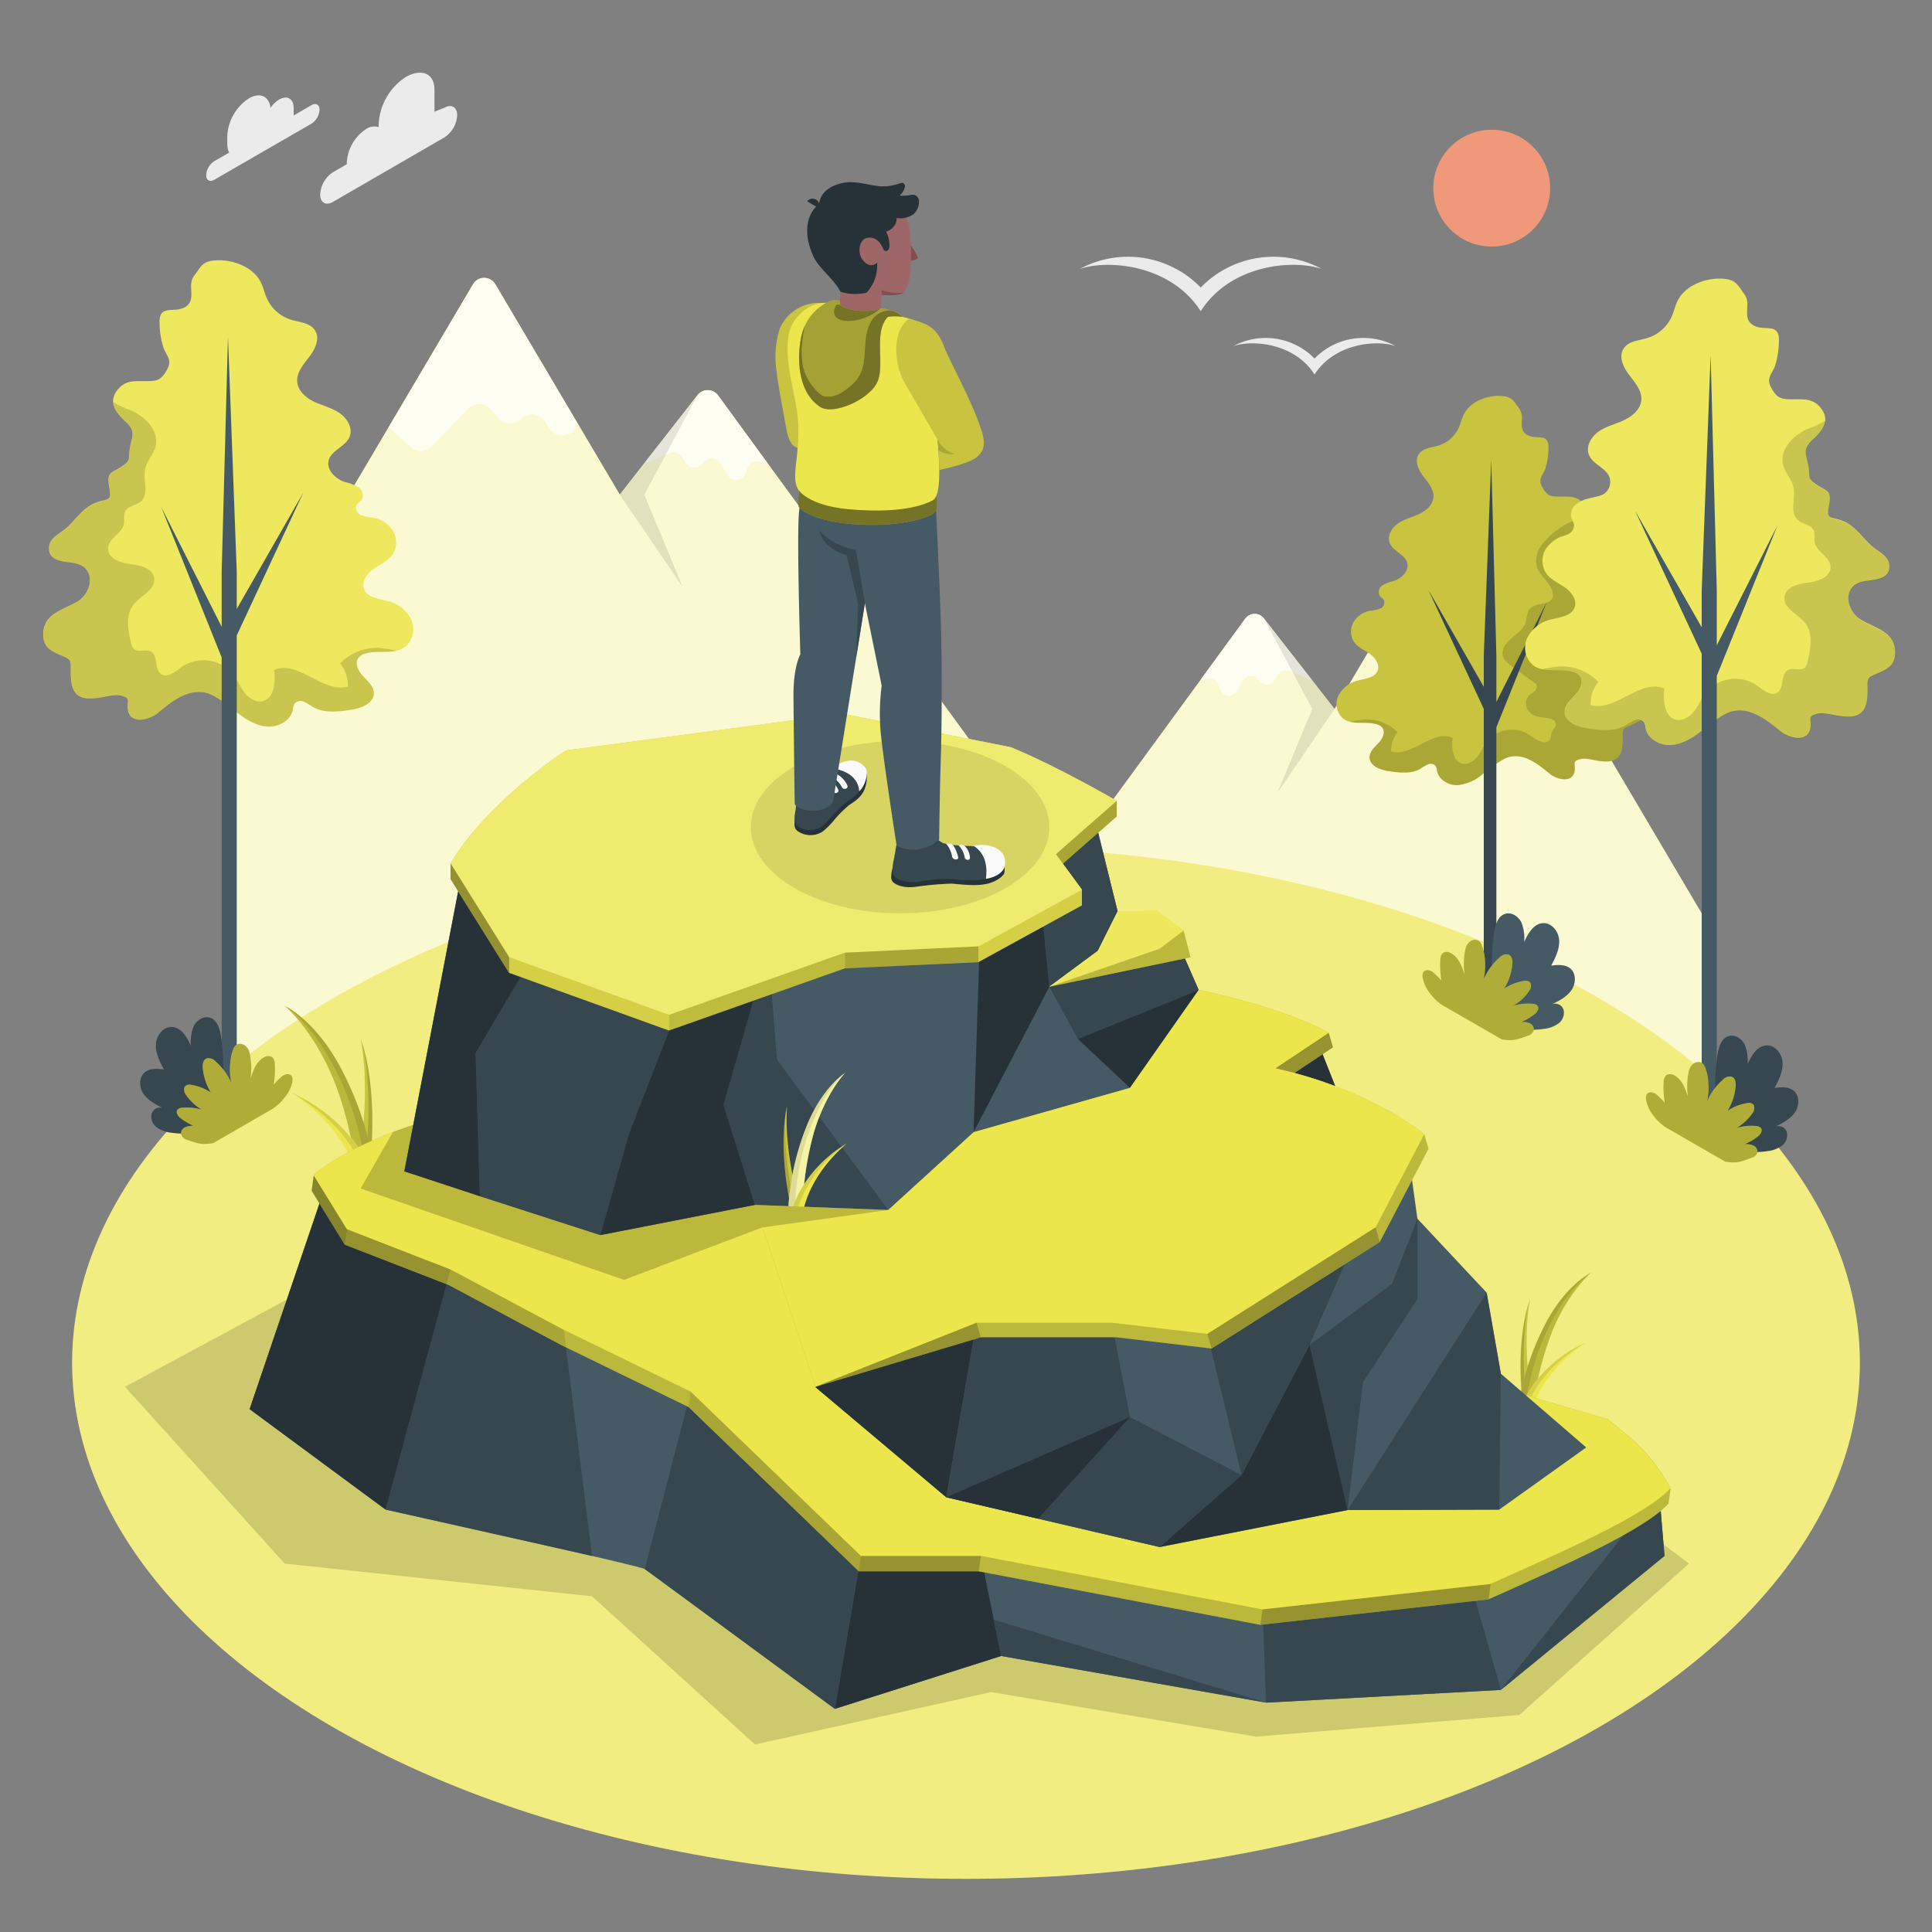 <svg xmlns="http://www.w3.org/2000/svg" viewBox="0 0 500 500"><rect x="0" y="0" width="500" height="500" fill="#808080" stroke="none"/><g id="freepik--Mountains--inject-167"><g id="freepik--mountains--inject-167"><path d="M442.47,239.91,379.89,134a3,3,0,0,0-5.22,0l-29.28,49.49-18.28-23.42a3,3,0,0,0-4.84.08L275,224.81l.08-.28L185.84,102.34a3.34,3.34,0,0,0-5.33-.08L160.4,128,128.18,73.56a3.34,3.34,0,0,0-5.75,0L58.84,181.21v98.86H442.59Z" style="fill:#EBE64B"></path><path d="M442.47,239.91,379.89,134a3,3,0,0,0-5.22,0l-29.28,49.49-18.28-23.42a3,3,0,0,0-4.84.08L275,224.81l.08-.28L185.84,102.34a3.34,3.34,0,0,0-5.33-.08L160.4,128,128.18,73.56a3.34,3.34,0,0,0-5.75,0L58.84,181.21v98.86H442.59Z" style="fill:#fff;opacity:0.75"></path><path d="M106.29,115.71a3.94,3.94,0,0,0,5.49-.19l9.4-9.77a3.93,3.93,0,0,1,5.77.11l2.14,2.4a3.94,3.94,0,0,0,5.75.13,3.94,3.94,0,0,1,6.08.56l1.36,2a3.94,3.94,0,0,0,7.11-1.33l0-.16L128.18,73.56a3.34,3.34,0,0,0-5.75,0l-21.84,37Z" style="fill:#fff;opacity:0.7"></path><path d="M168,119.46l5.35-2.19a2.54,2.54,0,0,1,3.14,1l1,1.55a2.54,2.54,0,0,0,3.91.54l1.13-1a2.54,2.54,0,0,1,3.92.56l1.86,3.11a2.55,2.55,0,0,0,4.55-.35l.7-1.72a2.54,2.54,0,0,1,3.38-1.38,2.5,2.5,0,0,0,1.6.15l-12.68-17.37a3.34,3.34,0,0,0-5.33-.08l-13.57,17.39A2.6,2.6,0,0,0,168,119.46Z" style="fill:#fff;opacity:0.7"></path><path d="M394.56,172.28a3.58,3.58,0,0,1-5-.17L381,163.23a3.58,3.58,0,0,0-5.25.1l-1.94,2.18a3.59,3.59,0,0,1-5.23.12,3.57,3.57,0,0,0-5.52.5L361.85,168a3.57,3.57,0,0,1-6.45-1.21l0-.14L374.67,134a3,3,0,0,1,5.22,0l19.85,33.6Z" style="fill:#fff;opacity:0.7"></path><path d="M338.46,175.69l-4.86-2a2.31,2.31,0,0,0-2.85.94l-.87,1.41a2.32,2.32,0,0,1-3.56.49l-1-1a2.33,2.33,0,0,0-3.57.51L320,178.91a2.31,2.31,0,0,1-4.13-.32l-.64-1.56a2.3,2.3,0,0,0-3.07-1.25,2.33,2.33,0,0,1-1.46.13l11.53-15.78a3,3,0,0,1,4.84-.08l12.34,15.81A2.46,2.46,0,0,1,338.46,175.69Z" style="fill:#fff;opacity:0.7"></path><polygon points="166.75 128.03 180.51 102.26 160.4 128.03 176.65 151.86 166.75 128.03" style="opacity:0.1"></polygon><polygon points="339.62 183.47 327.11 160.06 345.39 183.47 330.62 205.13 339.62 183.47" style="opacity:0.1"></polygon></g></g><g id="freepik--Floor--inject-167"><g id="freepik--Land--inject-167"><ellipse cx="250" cy="352.68" rx="231.33" ry="133.56" style="fill:#EBE64B"></ellipse><ellipse cx="250" cy="352.68" rx="231.33" ry="133.56" style="fill:#fff;opacity:0.3"></ellipse></g></g><g id="freepik--Trees--inject-167"><g id="freepik--Tree--inject-167"><g id="freepik--tree--inject-167"><path d="M392.85,195.73a6.47,6.47,0,0,0-3.52.64,35.65,35.65,0,0,0-5.75,4.07,11.59,11.59,0,0,1-6.37,2.75c-2.35.08-4.89-1.38-5.31-3.7a3.27,3.27,0,0,0-.31-1.17,1.7,1.7,0,0,0-2-.52,10.73,10.73,0,0,0-1.94,1.12c-2.38,1.4-5.36,1.08-8.09.68-2.27-.33-5.14-1.33-5.13-3.63,0-1.5,1.31-2.6,2.34-3.69s1.87-2.84.93-4a2.86,2.86,0,0,0-1.32-.81c-2.84-.92-6.32.31-8.72-1.47a5,5,0,0,1-1.26-6,7.61,7.61,0,0,1,5.12-3.9c1.91-.49,4.33-.71,5-2.55.63-1.61-.62-3.35-2-4.34s-3.11-1.68-4.1-3.1a4.9,4.9,0,0,1-.13-5.09,6.21,6.21,0,0,1,4.28-2.94,9.51,9.51,0,0,0,2.6-.57,1.74,1.74,0,0,0,1-2.19c-.26-.47-.8-.71-1.11-1.15a2.07,2.07,0,0,1,.77-2.7,10.26,10.26,0,0,1,2.9-1.11c2.06-.69,4.06-2.69,3.45-4.77s-3.6-2.88-4.48-5c-.78-1.85.46-4,2.11-5.12s3.67-1.59,5.48-2.44,3.56-2.37,3.7-4.37-1.38-3.76-2.63-5.39-2.31-3.9-1.22-5.63,3.38-1.77,5.26-2.37a8.5,8.5,0,0,0,5.18-4.67c.5-1.15.74-2.42,1.34-3.52,1.86-3.45,6.55-5,10.18-4.53,1.9.22,2.53,1,3.45,2.35a5.46,5.46,0,0,1,1.27,2.38c.27,1.66-.6,3.78,1,5,2.39,1.93,6-.67,5.91,3.64a18.06,18.06,0,0,1-.81,5.37c-.65,1.82-1.95,2.6-.86,4.63,1.4,2.63,2.31,2.61,5.12,2.61,2,0,3.72-.11,5.21,1.43,2.62,2.7,1.06,5.16-1.26,7.24-2.64,2.38-1.24,3.42-.9,6.49.17,1.48-.17,1.94,1.15,2.92,2.51,1.86,3.9,1.23,3.2,4.87-.64,3.32.35,2.18,3.23,3.42,2.55,1.1,4.24,3.85,6.3,5.56,1.33,1.1,3.36,2,3.48,3.89.24,3.71-4.36,2.9-6.55,3.78-3.58,1.45-2.51,6.14.28,7.89,3,1.86,7.27,2.55,7.51,6.79.18,3.26-1.67,4-4.19,5.06-2,.87-1.76,1.13-1.76,3.53,0,4.85-1.63,6.23-6.41,5.44-1.31-.22-3.31-.78-4.62-.38-1.83.55-1.21,1-1.26,2.53-.13,3.91-4.69,2.81-6.62,1.13C398.67,198.27,395.87,196,392.85,195.73Z" style="fill:#EBE64B"></path><path d="M392.85,195.73a6.47,6.47,0,0,0-3.52.64,35.65,35.65,0,0,0-5.75,4.07,11.59,11.59,0,0,1-6.37,2.75c-2.35.08-4.89-1.38-5.31-3.7a3.27,3.27,0,0,0-.31-1.17,1.7,1.7,0,0,0-2-.52,10.73,10.73,0,0,0-1.94,1.12c-2.38,1.4-5.36,1.08-8.09.68-2.27-.33-5.14-1.33-5.13-3.63,0-1.5,1.31-2.6,2.34-3.69s1.87-2.84.93-4a2.86,2.86,0,0,0-1.32-.81c-2.84-.92-6.32.31-8.72-1.47a5,5,0,0,1-1.26-6,7.61,7.61,0,0,1,5.12-3.9c1.91-.49,4.33-.71,5-2.55.63-1.61-.62-3.35-2-4.34s-3.11-1.68-4.1-3.1a4.9,4.9,0,0,1-.13-5.09,6.21,6.21,0,0,1,4.28-2.94,9.51,9.51,0,0,0,2.6-.57,1.74,1.74,0,0,0,1-2.19c-.26-.47-.8-.71-1.11-1.15a2.07,2.07,0,0,1,.77-2.7,10.26,10.26,0,0,1,2.9-1.11c2.06-.69,4.06-2.69,3.45-4.77s-3.6-2.88-4.48-5c-.78-1.85.46-4,2.11-5.12s3.67-1.59,5.48-2.44,3.56-2.37,3.7-4.37-1.38-3.76-2.63-5.39-2.31-3.9-1.22-5.63,3.38-1.77,5.26-2.37a8.5,8.5,0,0,0,5.18-4.67c.5-1.15.74-2.42,1.34-3.52,1.86-3.45,6.55-5,10.18-4.53,1.9.22,2.53,1,3.45,2.35a5.46,5.46,0,0,1,1.27,2.38c.27,1.66-.6,3.78,1,5,2.39,1.93,6-.67,5.91,3.64a18.06,18.06,0,0,1-.81,5.37c-.65,1.82-1.95,2.6-.86,4.63,1.4,2.63,2.31,2.61,5.12,2.61,2,0,3.72-.11,5.21,1.43,2.62,2.7,1.06,5.16-1.26,7.24-2.64,2.38-1.24,3.42-.9,6.49.17,1.48-.17,1.94,1.15,2.92,2.51,1.86,3.9,1.23,3.2,4.87-.64,3.32.35,2.18,3.23,3.42,2.55,1.1,4.24,3.85,6.3,5.56,1.33,1.1,3.36,2,3.48,3.89.24,3.71-4.36,2.9-6.55,3.78-3.58,1.45-2.51,6.14.28,7.89,3,1.86,7.27,2.55,7.51,6.79.18,3.26-1.67,4-4.19,5.06-2,.87-1.76,1.13-1.76,3.53,0,4.85-1.63,6.23-6.41,5.44-1.31-.22-3.31-.78-4.62-.38-1.83.55-1.21,1-1.26,2.53-.13,3.91-4.69,2.81-6.62,1.13C398.67,198.27,395.87,196,392.85,195.73Z" style="opacity:0.15"></path><path d="M356.38,187.47c-2.18-.71-4.74-.15-6.89-.65a25,25,0,0,1,3.86-.61,11,11,0,0,1,8.34,3.3,7.52,7.52,0,0,0-1.68,5c5.42,1.47,10.75-5.8,15.92-3.59-.32,2.62,0,6.15,2.54,6.72,1.5.34,3-.66,3.94-1.89s1.5-2.7,2.44-3.92a8.3,8.3,0,0,1,11-1.6c1.19.86,3.77,2.8,5.13,1.31.49-.54.36-1.26.57-1.9a5.13,5.13,0,0,1,.79-1.24c.65-1,.23-1.92-1-2.39a31.85,31.85,0,0,0-3.41-.53,4,4,0,0,1-2.74-2.16,3.05,3.05,0,0,1,.54-3.36c.43-.43,1-.7,1.44-1.11a1.45,1.45,0,0,0,.48-1.63,1.79,1.79,0,0,0-.67-.64q-2.91-2-5.73-4.13c-1.07-.81-2.21-1.78-2.39-3.11a3.74,3.74,0,0,1,.83-2.63c1.57-2.12,4.51-3.28,5.22-5.83a13.08,13.08,0,0,1,.64-2.73c.66-1.25,2.21-1.67,3.6-1.93a3.4,3.4,0,0,0,2.52-1.28,2.32,2.32,0,0,0,.17-1.64c-.51-2.45-3.11-3.94-4-6.29a6.57,6.57,0,0,1,1.16-6,20.76,20.76,0,0,1,7.92-6.15,20,20,0,0,0,3.63-1.68l.12-.09c-.08,1.52-1.21,2.92-2.62,4.19-2.64,2.38-1.24,3.42-.9,6.49.17,1.48-.17,1.94,1.15,2.92,2.51,1.86,3.9,1.23,3.2,4.87-.64,3.32.35,2.18,3.23,3.42,2.55,1.1,4.24,3.85,6.3,5.56,1.33,1.1,3.36,2,3.48,3.89.24,3.71-4.36,2.9-6.55,3.78-3.58,1.45-2.51,6.14.28,7.89,3,1.86,7.27,2.55,7.51,6.79.18,3.26-1.67,4-4.19,5.06-2,.87-1.76,1.13-1.76,3.53,0,4.85-1.63,6.23-6.41,5.44-1.31-.22-3.31-.78-4.62-.38-1.83.55-1.21,1-1.26,2.53-.13,3.91-4.69,2.81-6.62,1.13-2.22-1.93-5-4.17-8-4.47a6.47,6.47,0,0,0-3.52.64,35.65,35.65,0,0,0-5.75,4.07,11.59,11.59,0,0,1-6.37,2.75c-2.35.08-4.89-1.38-5.31-3.7a3.27,3.27,0,0,0-.31-1.17,1.7,1.7,0,0,0-2-.52,10.73,10.73,0,0,0-1.94,1.12c-2.38,1.4-5.36,1.08-8.09.68-2.27-.33-5.14-1.33-5.13-3.63,0-1.5,1.31-2.6,2.34-3.69s1.87-2.84.93-4A2.86,2.86,0,0,0,356.38,187.47Z" style="opacity:0.15"></path><path d="M400.31,155.78l-13.05,25.88V169.75L385.93,119,384,169.75v8l-14.34-25.08L384,183.46v79.76a.8.8,0,0,0,.48.66,2.52,2.52,0,0,0,2.3,0,.8.8,0,0,0,.48-.66v-75Z" style="fill:#37474f"></path></g><g id="freepik--Bush--inject-167"><path id="freepik--bush--inject-167" d="M399.73,266.24c-6.38,1-12.1-.74-13.08-7.65a61.36,61.36,0,0,1,0-17.12c.28-2.05,1-4.47,3-5,1.64-.44,3.37.77,4.11,2.31a11.22,11.22,0,0,1,.7,5c1-2.24,2.51-4.83,5-4.88,2.27,0,4,2.33,4.06,4.6s-1,4.4-2.08,6.4c1.72-.23,3.67-.35,5,.78,1.57,1.36,1.39,4,.18,5.67s-3.14,2.66-5,3.58a2.26,2.26,0,0,1,3.05,1.48,3.46,3.46,0,0,1-1.31,3.44A7.51,7.51,0,0,1,399.73,266.24Z" style="fill:#455a64"></path><g id="freepik--bush--inject-167"><path id="freepik--bush--inject-167" d="M388.66,269l-15.26-8.81a12.23,12.23,0,0,1-3.32-3.12,8.83,8.83,0,0,1-1.86-4,2.09,2.09,0,0,1,.16-1.5c.55-.81,1.86-.53,2.58.13s1.31,1.23,2.08,2a23,23,0,0,1-.29-5.3,2.34,2.34,0,0,1,.64-1.76,2,2,0,0,1,2.13.05c2,1.08,2.85,3.45,3.54,5.62a18.41,18.41,0,0,1,.2-6.74c.53-2.4,3.29-3.34,4.23-1a13.56,13.56,0,0,1,.81,3.84,15.68,15.68,0,0,1-.35,5.07,15.9,15.9,0,0,1,4.07-5.63,2.45,2.45,0,0,1,2.35-.82c1,.37,1.13,1.65,1,2.68a14.56,14.56,0,0,1-2.08,6.14,12.85,12.85,0,0,1,5.16-2,1.53,1.53,0,0,1,1.62.52,2.09,2.09,0,0,1-.35,2.12,12.88,12.88,0,0,1-4.11,3.81,13.2,13.2,0,0,1,5-.52,1.71,1.71,0,0,1,1.34.56c.43.63-.08,1.49-.63,2a14.94,14.94,0,0,1-3.57,2.13,5.26,5.26,0,0,1,2.2.37,1.77,1.77,0,0,1,1,1.81,2.24,2.24,0,0,1-1.61,1.42C392.44,269.11,391.61,269.45,388.66,269Z" style="fill:#EBE64B"></path><path id="freepik--bush--inject-167" d="M388.66,269l-15.26-8.81a12.23,12.23,0,0,1-3.32-3.12,8.83,8.83,0,0,1-1.86-4,2.09,2.09,0,0,1,.16-1.5c.55-.81,1.86-.53,2.58.13s1.31,1.23,2.08,2a23,23,0,0,1-.29-5.3,2.34,2.34,0,0,1,.64-1.76,2,2,0,0,1,2.13.05c2,1.08,2.85,3.45,3.54,5.62a18.41,18.41,0,0,1,.2-6.74c.53-2.4,3.29-3.34,4.23-1a13.56,13.56,0,0,1,.81,3.84,15.68,15.68,0,0,1-.35,5.07,15.9,15.9,0,0,1,4.07-5.63,2.45,2.45,0,0,1,2.35-.82c1,.37,1.13,1.65,1,2.68a14.56,14.56,0,0,1-2.08,6.14,12.85,12.85,0,0,1,5.16-2,1.53,1.53,0,0,1,1.62.52,2.09,2.09,0,0,1-.35,2.12,12.88,12.88,0,0,1-4.11,3.81,13.2,13.2,0,0,1,5-.52,1.71,1.71,0,0,1,1.34.56c.43.63-.08,1.49-.63,2a14.94,14.94,0,0,1-3.57,2.13,5.26,5.26,0,0,1,2.2.37,1.77,1.77,0,0,1,1,1.81,2.24,2.24,0,0,1-1.61,1.42C392.44,269.11,391.61,269.45,388.66,269Z" style="opacity:0.25"></path></g></g></g><g id="freepik--tree--inject-167"><g id="freepik--tree--inject-167"><path d="M451,183.89a7.77,7.77,0,0,0-4.23.77c-2.54,1.22-4.64,3.17-6.89,4.87s-4.82,3.21-7.64,3.3-5.86-1.66-6.37-4.43a4.19,4.19,0,0,0-.36-1.41,2,2,0,0,0-2.41-.62,12.25,12.25,0,0,0-2.32,1.34c-2.85,1.68-6.42,1.3-9.7.82-2.72-.39-6.16-1.6-6.15-4.35,0-1.8,1.57-3.13,2.81-4.43s2.24-3.4,1.11-4.79a3.32,3.32,0,0,0-1.58-1c-3.41-1.11-7.58.37-10.46-1.76a6,6,0,0,1-1.51-7.21,9.2,9.2,0,0,1,6.14-4.68c2.29-.58,5.2-.85,6.05-3.05.75-1.93-.75-4-2.45-5.21s-3.73-2-4.91-3.72a5.89,5.89,0,0,1-.17-6.09,8.59,8.59,0,0,1,3-2.85c1-.64,2.11-.66,3.09-1.27a2.51,2.51,0,0,0,1.29-2.49,13.89,13.89,0,0,0-.67-1.6,3.32,3.32,0,0,1,1.07-3.38,8,8,0,0,1,3.35-1.63c1.25-.35,3.08-.54,4.16-1.29a3.9,3.9,0,0,0,1.36-4c-.76-2.6-4.31-3.44-5.36-5.94-.94-2.21.54-4.79,2.52-6.14s4.4-1.9,6.57-2.93,4.27-2.83,4.44-5.23-1.66-4.51-3.16-6.46-2.77-4.68-1.46-6.76,4.05-2.11,6.31-2.83a10.24,10.24,0,0,0,6.21-5.6c.6-1.38.89-2.9,1.6-4.22,2.24-4.13,7.86-5.94,12.2-5.43,2.28.27,3,1.14,4.15,2.81.63,1,1.29,1.5,1.52,2.86.32,2-.73,4.53,1.15,6,2.86,2.31,7.23-.8,7.08,4.37a22.33,22.33,0,0,1-1,6.44c-.78,2.17-2.34,3.11-1.05,5.54,1.68,3.16,2.78,3.14,6.14,3.13,2.44,0,4.47-.13,6.26,1.71,3.14,3.25,1.27,6.19-1.52,8.69-3.17,2.85-1.48,4.09-1.07,7.78.19,1.77-.21,2.32,1.38,3.5,3,2.22,4.67,1.47,3.83,5.84-.77,4,.42,2.61,3.87,4.1,3.06,1.31,5.08,4.61,7.56,6.67,1.59,1.32,4,2.34,4.17,4.66.29,4.44-5.23,3.47-7.86,4.53-4.29,1.73-3,7.35.34,9.46,3.54,2.23,8.71,3,9,8.14.22,3.9-2,4.76-5,6.07-2.42,1-2.11,1.34-2.11,4.23,0,5.81-1.95,7.46-7.69,6.51-1.57-.26-4-.92-5.53-.45-2.19.66-1.45,1.2-1.51,3-.16,4.7-5.62,3.37-7.94,1.36C458,186.94,454.62,184.25,451,183.89Z" style="fill:#EBE64B"></path><path d="M451,183.89a7.77,7.77,0,0,0-4.23.77c-2.54,1.22-4.64,3.17-6.89,4.87s-4.82,3.21-7.64,3.3-5.86-1.66-6.37-4.43a4.19,4.19,0,0,0-.36-1.41,2,2,0,0,0-2.41-.62,12.25,12.25,0,0,0-2.32,1.34c-2.85,1.68-6.42,1.3-9.7.82-2.72-.39-6.16-1.6-6.15-4.35,0-1.8,1.57-3.13,2.81-4.43s2.24-3.4,1.11-4.79a3.32,3.32,0,0,0-1.58-1c-3.41-1.11-7.58.37-10.46-1.76a6,6,0,0,1-1.51-7.21,9.2,9.2,0,0,1,6.14-4.68c2.29-.58,5.2-.85,6.05-3.05.75-1.93-.75-4-2.45-5.21s-3.73-2-4.91-3.72a5.89,5.89,0,0,1-.17-6.09,8.59,8.59,0,0,1,3-2.85c1-.64,2.11-.66,3.09-1.27a2.51,2.51,0,0,0,1.29-2.49,13.89,13.89,0,0,0-.67-1.6,3.32,3.32,0,0,1,1.07-3.38,8,8,0,0,1,3.35-1.63c1.25-.35,3.08-.54,4.16-1.29a3.9,3.9,0,0,0,1.36-4c-.76-2.6-4.31-3.44-5.36-5.94-.94-2.21.54-4.79,2.52-6.14s4.4-1.9,6.57-2.93,4.27-2.83,4.44-5.23-1.66-4.51-3.16-6.46-2.77-4.68-1.46-6.76,4.05-2.11,6.31-2.83a10.24,10.24,0,0,0,6.21-5.6c.6-1.38.89-2.9,1.6-4.22,2.24-4.13,7.86-5.94,12.2-5.43,2.28.27,3,1.14,4.15,2.81.63,1,1.29,1.5,1.52,2.86.32,2-.73,4.53,1.15,6,2.86,2.31,7.23-.8,7.08,4.37a22.33,22.33,0,0,1-1,6.44c-.78,2.17-2.34,3.11-1.05,5.54,1.68,3.16,2.78,3.14,6.14,3.13,2.44,0,4.47-.13,6.26,1.71,3.14,3.25,1.27,6.19-1.52,8.69-3.17,2.85-1.48,4.09-1.07,7.78.19,1.77-.21,2.32,1.38,3.5,3,2.22,4.67,1.47,3.83,5.84-.77,4,.42,2.61,3.87,4.1,3.06,1.31,5.08,4.61,7.56,6.67,1.59,1.32,4,2.34,4.17,4.66.29,4.44-5.23,3.47-7.86,4.53-4.29,1.73-3,7.35.34,9.46,3.54,2.23,8.71,3,9,8.14.22,3.9-2,4.76-5,6.07-2.42,1-2.11,1.34-2.11,4.23,0,5.81-1.95,7.46-7.69,6.51-1.57-.26-4-.92-5.53-.45-2.19.66-1.45,1.2-1.51,3-.16,4.7-5.62,3.37-7.94,1.36C458,186.94,454.62,184.25,451,183.89Z" style="fill:#fff;opacity:0.1"></path><path d="M407.28,174c-2.61-.85-5.68-.18-8.26-.79a31.55,31.55,0,0,1,4.63-.73,13.1,13.1,0,0,1,10,4,9,9,0,0,0-2,6c6.5,1.77,12.89-6.94,19.08-4.3-.37,3.15,0,7.37,3.05,8.07,1.8.4,3.6-.8,4.72-2.27s1.8-3.24,2.93-4.7a9.93,9.93,0,0,1,13.21-1.92c1.67,1.21,3.77,3.05,5.45,1.84s.7-4.84,2.69-5.83c1.32-.66,3.17.38,4.28-.59a3,3,0,0,0,.75-1.62c.79-3.32,1.48-7.16-.61-9.86-1.86-2.4-5.8-3.87-5.38-6.88.37-2.57,3.63-3.35,6.21-3.65s5.84-1.52,5.71-4.11-3.57-3.77-4.08-6.26c-.22-1.07.15-2.26-.34-3.23-.74-1.46-2.83-1.52-4.06-2.61-2.21-1.95-.5-5.6-1.12-8.48-.44-2-2.09-3.63-2.64-5.64-1.09-4,2.56-7.84,6.39-9.47a23.27,23.27,0,0,0,4.35-2l.14-.1c-.09,1.81-1.44,3.5-3.14,5-3.17,2.85-1.48,4.09-1.07,7.78.19,1.77-.21,2.32,1.38,3.5,3,2.22,4.67,1.47,3.83,5.84-.77,4,.42,2.61,3.87,4.1,3.06,1.31,5.08,4.61,7.56,6.67,1.59,1.32,4,2.34,4.17,4.66.29,4.44-5.23,3.47-7.86,4.53-4.29,1.73-3,7.35.34,9.46,3.54,2.23,8.71,3,9,8.14.22,3.9-2,4.76-5,6.07-2.42,1-2.11,1.34-2.11,4.23,0,5.81-1.95,7.46-7.69,6.51-1.57-.26-4-.92-5.53-.45-2.19.66-1.45,1.2-1.51,3-.16,4.7-5.62,3.37-7.94,1.36-2.66-2.31-6-5-9.63-5.36a7.77,7.77,0,0,0-4.23.77c-2.54,1.22-4.64,3.17-6.89,4.87s-4.82,3.21-7.64,3.3-5.86-1.66-6.37-4.43a4.19,4.19,0,0,0-.36-1.41,2,2,0,0,0-2.41-.62,12.25,12.25,0,0,0-2.32,1.34c-2.85,1.68-6.42,1.3-9.7.82-2.72-.39-6.16-1.6-6.15-4.35,0-1.8,1.57-3.13,2.81-4.43s2.24-3.4,1.11-4.79A3.32,3.32,0,0,0,407.28,174Z" style="opacity:0.15"></path><path d="M460,136,444.3,167V152.74l-1.59-60.8-2.31,60.8v9.6l-17.2-30.06,17.2,36.9v126a1,1,0,0,0,.57.8,3.05,3.05,0,0,0,2.76,0,1,1,0,0,0,.57-.8V174.93Z" style="fill:#455a64"></path></g><g id="freepik--bush--inject-167"><path id="freepik--bush--inject-167" d="M457.54,297.89c-6.39,1-12.11-.74-13.08-7.65a61,61,0,0,1,0-17.12c.29-2.05,1-4.47,3-5,1.65-.43,3.38.78,4.11,2.31a11.08,11.08,0,0,1,.7,5c1-2.24,2.51-4.83,5-4.88,2.27-.05,4,2.33,4.06,4.6s-1,4.4-2.07,6.4c1.71-.23,3.66-.35,5,.78,1.57,1.36,1.39,4,.19,5.67s-3.15,2.66-5,3.58a2.25,2.25,0,0,1,3,1.48,3.45,3.45,0,0,1-1.3,3.44A7.51,7.51,0,0,1,457.54,297.89Z" style="fill:#37474f"></path><g id="freepik--bush--inject-167"><path id="freepik--bush--inject-167" d="M446.46,300.62l-15.26-8.81a12.21,12.21,0,0,1-3.31-3.12,8.62,8.62,0,0,1-1.86-4,2,2,0,0,1,.16-1.5c.55-.81,1.85-.53,2.58.13a28.36,28.36,0,0,1,2.07,2.05,23,23,0,0,1-.29-5.3,2.38,2.38,0,0,1,.64-1.76,2,2,0,0,1,2.13,0c2,1.08,2.85,3.45,3.54,5.62a18.2,18.2,0,0,1,.21-6.74c.52-2.4,3.28-3.34,4.22-1a13.63,13.63,0,0,1,.81,3.84,15.65,15.65,0,0,1-.34,5.07,15.9,15.9,0,0,1,4.07-5.63,2.44,2.44,0,0,1,2.34-.82c1,.37,1.13,1.65,1,2.68a14.43,14.43,0,0,1-2.08,6.14,12.85,12.85,0,0,1,5.16-2,1.52,1.52,0,0,1,1.62.52,2.09,2.09,0,0,1-.35,2.12,12.84,12.84,0,0,1-4.1,3.81,13.15,13.15,0,0,1,5-.52,1.73,1.73,0,0,1,1.34.56c.43.63-.07,1.49-.63,2a14.94,14.94,0,0,1-3.57,2.13,5.26,5.26,0,0,1,2.2.37,1.75,1.75,0,0,1,1.05,1.81,2.2,2.2,0,0,1-1.61,1.42C450.25,300.76,449.42,301.1,446.46,300.62Z" style="fill:#EBE64B"></path><path id="freepik--bush--inject-167" d="M446.46,300.62l-15.26-8.81a12.21,12.21,0,0,1-3.31-3.12,8.62,8.62,0,0,1-1.86-4,2,2,0,0,1,.16-1.5c.55-.81,1.85-.53,2.58.13a28.36,28.36,0,0,1,2.07,2.05,23,23,0,0,1-.29-5.3,2.38,2.38,0,0,1,.64-1.76,2,2,0,0,1,2.13,0c2,1.08,2.85,3.45,3.54,5.62a18.2,18.2,0,0,1,.21-6.74c.52-2.4,3.28-3.34,4.22-1a13.63,13.63,0,0,1,.81,3.84,15.65,15.65,0,0,1-.34,5.07,15.9,15.9,0,0,1,4.07-5.63,2.44,2.44,0,0,1,2.34-.82c1,.37,1.13,1.65,1,2.68a14.43,14.43,0,0,1-2.08,6.14,12.85,12.85,0,0,1,5.16-2,1.52,1.52,0,0,1,1.62.52,2.09,2.09,0,0,1-.35,2.12,12.84,12.84,0,0,1-4.1,3.81,13.15,13.15,0,0,1,5-.52,1.73,1.73,0,0,1,1.34.56c.43.63-.07,1.49-.63,2a14.94,14.94,0,0,1-3.57,2.13,5.26,5.26,0,0,1,2.2.37,1.75,1.75,0,0,1,1.05,1.81,2.2,2.2,0,0,1-1.61,1.42C450.25,300.76,449.42,301.1,446.46,300.62Z" style="opacity:0.25"></path></g></g></g><g id="freepik--tree--inject-167"><g id="freepik--tree--inject-167"><path d="M50.66,179.11a7.76,7.76,0,0,1,4.23.76c2.53,1.23,4.64,3.18,6.89,4.88s4.82,3.2,7.64,3.3,5.86-1.66,6.37-4.43a4,4,0,0,1,.36-1.42,2.06,2.06,0,0,1,2.4-.62,13.43,13.43,0,0,1,2.32,1.34c2.86,1.69,6.43,1.3,9.71.83,2.72-.4,6.16-1.6,6.15-4.36,0-1.79-1.58-3.12-2.81-4.42s-2.24-3.4-1.11-4.8a3.26,3.26,0,0,1,1.58-1c3.4-1.11,7.57.37,10.45-1.77a6,6,0,0,0,1.51-7.21,9.15,9.15,0,0,0-6.14-4.68c-2.28-.58-5.19-.85-6-3.05-.75-1.93.75-4,2.44-5.2s3.74-2,4.92-3.72a5.89,5.89,0,0,0,.16-6.1A7.41,7.41,0,0,0,96.56,134a11.3,11.3,0,0,1-3.12-.69c-1-.48-1.67-1.69-1.15-2.62.31-.56,1-.85,1.33-1.38.72-1,.1-2.51-.92-3.24a12.19,12.19,0,0,0-3.48-1.33c-2.47-.83-4.87-3.22-4.13-5.72s4.31-3.45,5.36-5.94c.93-2.22-.55-4.79-2.53-6.15S83.53,105,81.36,104s-4.27-2.84-4.45-5.23,1.66-4.52,3.16-6.47,2.78-4.67,1.47-6.75-4.06-2.12-6.31-2.83A10.23,10.23,0,0,1,69,77.08c-.6-1.38-.89-2.89-1.61-4.22-2.23-4.13-7.85-5.93-12.2-5.42-2.27.26-3,1.13-4.14,2.81-.64,1-1.3,1.49-1.52,2.85-.33,2,.72,4.53-1.16,6.05-2.85,2.32-7.23-.8-7.07,4.37a21.89,21.89,0,0,0,1,6.44c.78,2.18,2.34,3.12,1,5.55-1.68,3.15-2.77,3.13-6.14,3.13-2.43,0-4.46-.14-6.25,1.71-3.14,3.24-1.27,6.18,1.51,8.69,3.17,2.84,1.49,4.09,1.08,7.78-.2,1.77.21,2.32-1.38,3.49-3,2.23-4.68,1.48-3.83,5.84.77,4-.42,2.62-3.87,4.1-3.06,1.32-5.08,4.61-7.56,6.67-1.59,1.32-4,2.34-4.17,4.66-.29,4.44,5.23,3.47,7.86,4.53,4.29,1.74,3,7.36-.34,9.46-3.55,2.23-8.72,3.06-9,8.14-.22,3.9,2,4.77,5,6.07,2.42,1,2.11,1.35,2.11,4.23,0,5.82,1.95,7.46,7.68,6.52,1.57-.26,4-.93,5.53-.46,2.2.66,1.46,1.2,1.52,3,.16,4.69,5.62,3.37,7.94,1.36C43.69,182.15,47,179.46,50.66,179.11Z" style="fill:#EBE64B"></path><path d="M50.66,179.11a7.76,7.76,0,0,1,4.23.76c2.53,1.23,4.64,3.18,6.89,4.88s4.82,3.2,7.64,3.3,5.86-1.66,6.37-4.43a4,4,0,0,1,.36-1.42,2.06,2.06,0,0,1,2.4-.62,13.43,13.43,0,0,1,2.32,1.34c2.86,1.69,6.43,1.3,9.71.83,2.72-.4,6.16-1.6,6.15-4.36,0-1.79-1.58-3.12-2.81-4.42s-2.24-3.4-1.11-4.8a3.26,3.26,0,0,1,1.58-1c3.4-1.11,7.57.37,10.45-1.77a6,6,0,0,0,1.51-7.21,9.15,9.15,0,0,0-6.14-4.68c-2.28-.58-5.19-.85-6-3.05-.75-1.93.75-4,2.44-5.2s3.74-2,4.92-3.72a5.89,5.89,0,0,0,.16-6.1A7.41,7.41,0,0,0,96.56,134a11.3,11.3,0,0,1-3.12-.69c-1-.48-1.67-1.69-1.15-2.62.31-.56,1-.85,1.33-1.38.72-1,.1-2.51-.92-3.24a12.19,12.19,0,0,0-3.48-1.33c-2.47-.83-4.87-3.22-4.13-5.72s4.31-3.45,5.36-5.94c.93-2.22-.55-4.79-2.53-6.15S83.53,105,81.36,104s-4.27-2.84-4.45-5.23,1.66-4.52,3.16-6.47,2.78-4.67,1.47-6.75-4.06-2.12-6.31-2.83A10.23,10.23,0,0,1,69,77.08c-.6-1.38-.89-2.89-1.61-4.22-2.23-4.13-7.85-5.93-12.2-5.42-2.27.26-3,1.13-4.14,2.81-.64,1-1.3,1.49-1.52,2.85-.33,2,.72,4.53-1.16,6.05-2.85,2.32-7.23-.8-7.07,4.37a21.89,21.89,0,0,0,1,6.44c.78,2.18,2.34,3.12,1,5.55-1.68,3.15-2.77,3.13-6.14,3.13-2.43,0-4.46-.14-6.25,1.71-3.14,3.24-1.27,6.18,1.51,8.69,3.17,2.84,1.49,4.09,1.08,7.78-.2,1.77.21,2.32-1.38,3.49-3,2.23-4.68,1.48-3.83,5.84.77,4-.42,2.62-3.87,4.1-3.06,1.32-5.08,4.61-7.56,6.67-1.59,1.32-4,2.34-4.17,4.66-.29,4.44,5.23,3.47,7.86,4.53,4.29,1.74,3,7.36-.34,9.46-3.55,2.23-8.72,3.06-9,8.14-.22,3.9,2,4.77,5,6.07,2.42,1,2.11,1.35,2.11,4.23,0,5.82,1.95,7.46,7.68,6.52,1.57-.26,4-.93,5.53-.46,2.2.66,1.46,1.2,1.52,3,.16,4.69,5.62,3.37,7.94,1.36C43.69,182.15,47,179.46,50.66,179.11Z" style="fill:#fff;opacity:0.1"></path><path d="M94.39,169.21c2.61-.86,5.68-.19,8.26-.79a30.27,30.27,0,0,0-4.63-.73,13.12,13.12,0,0,0-10,4,9,9,0,0,1,2,6c-6.49,1.76-12.89-7-19.07-4.3.37,3.14,0,7.37-3,8.06-1.8.4-3.61-.8-4.72-2.27s-1.8-3.23-2.93-4.7a9.94,9.94,0,0,0-13.21-1.92c-1.67,1.21-3.77,3.06-5.45,1.84s-.7-4.84-2.69-5.83c-1.32-.66-3.18.39-4.28-.59a3,3,0,0,1-.76-1.62c-.78-3.32-1.47-7.16.62-9.85,1.86-2.4,5.8-3.88,5.37-6.89-.36-2.57-3.63-3.34-6.2-3.64s-5.84-1.52-5.72-4.11,3.58-3.77,4.09-6.27c.21-1.07-.15-2.25.34-3.23.73-1.46,2.83-1.52,4.06-2.6,2.2-1.95.49-5.6,1.12-8.48.44-2,2.09-3.63,2.63-5.64,1.1-4-2.56-7.84-6.38-9.48a24,24,0,0,1-4.36-2l-.13-.11c.09,1.82,1.44,3.5,3.13,5,3.17,2.84,1.49,4.09,1.08,7.78-.2,1.77.21,2.32-1.38,3.49-3,2.23-4.68,1.48-3.83,5.84.77,4-.42,2.62-3.87,4.1-3.06,1.32-5.08,4.61-7.56,6.67-1.59,1.32-4,2.34-4.17,4.66-.29,4.44,5.23,3.47,7.86,4.53,4.29,1.74,3,7.36-.34,9.46-3.55,2.23-8.72,3.06-9,8.14-.22,3.9,2,4.77,5,6.07,2.42,1,2.11,1.35,2.11,4.23,0,5.82,1.95,7.46,7.68,6.52,1.57-.26,4-.93,5.53-.46,2.2.66,1.46,1.2,1.52,3,.16,4.69,5.62,3.37,7.94,1.36,2.66-2.32,6-5,9.63-5.36a7.76,7.76,0,0,1,4.23.76c2.53,1.23,4.64,3.18,6.89,4.88s4.82,3.2,7.64,3.3,5.86-1.66,6.37-4.43a4,4,0,0,1,.36-1.42,2.06,2.06,0,0,1,2.4-.62,13.43,13.43,0,0,1,2.32,1.34c2.86,1.69,6.43,1.3,9.71.83,2.72-.4,6.16-1.6,6.15-4.36,0-1.79-1.58-3.12-2.81-4.42s-2.24-3.4-1.11-4.8A3.26,3.26,0,0,1,94.39,169.21Z" style="opacity:0.15"></path><path d="M41.72,131.21l15.65,31V148L59,87.16,61.27,148v9.6l17.2-30.06-17.2,36.9v126a1,1,0,0,1-.57.79,3,3,0,0,1-2.76,0,1,1,0,0,1-.57-.79V170.15Z" style="fill:#455a64"></path></g><g id="freepik--bush--inject-167"><path id="freepik--bush--inject-167" d="M44.13,293.11c6.38,1,12.1-.75,13.08-7.65a61.36,61.36,0,0,0,0-17.12c-.29-2.06-1-4.48-3-5-1.65-.44-3.38.77-4.12,2.31a11.19,11.19,0,0,0-.69,5c-1-2.24-2.52-4.82-5-4.88-2.27,0-4,2.34-4.06,4.61s1,4.39,2.07,6.4c-1.72-.24-3.67-.36-5,.78-1.56,1.35-1.39,4-.18,5.66s3.15,2.67,5,3.58a2.26,2.26,0,0,0-3,1.49,3.43,3.43,0,0,0,1.3,3.43A7.53,7.53,0,0,0,44.13,293.11Z" style="fill:#37474f"></path><g id="freepik--bush--inject-167"><path id="freepik--bush--inject-167" d="M55.21,295.83,70.47,287a12.05,12.05,0,0,0,3.31-3.12A8.69,8.69,0,0,0,75.64,280a2,2,0,0,0-.16-1.5c-.55-.81-1.85-.53-2.58.12s-1.31,1.23-2.08,2.06a23,23,0,0,0,.3-5.3,2.37,2.37,0,0,0-.64-1.76,2,2,0,0,0-2.14,0c-2,1.08-2.85,3.46-3.53,5.63a18.19,18.19,0,0,0-.21-6.74c-.53-2.41-3.29-3.35-4.22-1.05a13.22,13.22,0,0,0-.81,3.84,15.67,15.67,0,0,0,.34,5.07,15.94,15.94,0,0,0-4.07-5.64,2.46,2.46,0,0,0-2.34-.82c-1,.37-1.13,1.66-1,2.69a14.51,14.51,0,0,0,2.07,6.14,12.66,12.66,0,0,0-5.16-2,1.56,1.56,0,0,0-1.62.53,2.07,2.07,0,0,0,.36,2.11,12.87,12.87,0,0,0,4.1,3.82,13.38,13.38,0,0,0-5-.53,1.73,1.73,0,0,0-1.34.56c-.44.64.07,1.49.63,2a14.87,14.87,0,0,0,3.56,2.13,5,5,0,0,0-2.2.37,1.77,1.77,0,0,0-1.05,1.81A2.27,2.27,0,0,0,48.45,295C51.42,296,52.25,296.32,55.21,295.83Z" style="fill:#EBE64B"></path><path id="freepik--bush--inject-167" d="M55.21,295.83,70.47,287a12.05,12.05,0,0,0,3.31-3.12A8.69,8.69,0,0,0,75.64,280a2,2,0,0,0-.16-1.5c-.55-.81-1.85-.53-2.58.12s-1.31,1.23-2.08,2.06a23,23,0,0,0,.3-5.3,2.37,2.37,0,0,0-.64-1.76,2,2,0,0,0-2.14,0c-2,1.08-2.85,3.46-3.53,5.63a18.19,18.19,0,0,0-.21-6.74c-.53-2.41-3.29-3.35-4.22-1.05a13.22,13.22,0,0,0-.81,3.84,15.67,15.67,0,0,0,.34,5.07,15.94,15.94,0,0,0-4.07-5.64,2.46,2.46,0,0,0-2.34-.82c-1,.37-1.13,1.66-1,2.69a14.51,14.51,0,0,0,2.07,6.14,12.66,12.66,0,0,0-5.16-2,1.56,1.56,0,0,0-1.62.53,2.07,2.07,0,0,0,.36,2.11,12.87,12.87,0,0,0,4.1,3.82,13.38,13.38,0,0,0-5-.53,1.73,1.73,0,0,0-1.34.56c-.44.64.07,1.49.63,2a14.87,14.87,0,0,0,3.56,2.13,5,5,0,0,0-2.2.37,1.77,1.77,0,0,0-1.05,1.81A2.27,2.27,0,0,0,48.45,295C51.42,296,52.25,296.32,55.21,295.83Z" style="opacity:0.25"></path></g></g></g></g><g id="freepik--Shadow--inject-167"><path id="freepik--shadow--inject-167" d="M426,396.33l11.11,8.32L393.2,443.83l-68.11,5.61-68.58-11.53-61.12,13.56-42.17-38.35-79.55-8.47L32.35,358.91l48.3-26.05s149-11,149.2-10.49,91.45,42.94,91.45,42.94l80.83,14.2Z" style="opacity:0.15"></path></g><g id="freepik--Rocks--inject-167"><g id="freepik--Boulder--inject-167"><g id="freepik--Grass--inject-167"><path d="M93.33,268.81c3,15.54-1,35.31-1,35.31l3.34-1.93C98.07,280.38,93.33,268.81,93.33,268.81Z" style="fill:#EBE64B"></path><path d="M93.33,268.81c3,15.54-1,35.31-1,35.31l3.34-1.93C98.07,280.38,93.33,268.81,93.33,268.81Z" style="opacity:0.15"></path><path d="M94.09,303l0,.17,1.65-.95c2.36-21.81-2.38-33.38-2.38-33.38C96,276.34,95.78,294.5,94.09,303Z" style="opacity:0.15"></path><path d="M92.37,304.12S91,290,85.68,277.88s-12-17.57-12-17.57,8.18,3.72,14.88,16.78a83.73,83.73,0,0,1,8.2,24.5Z" style="fill:#EBE64B"></path><path d="M92.37,304.12S91,290,85.68,277.88s-12-17.57-12-17.57,8.18,3.72,14.88,16.78a83.73,83.73,0,0,1,8.2,24.5Z" style="opacity:0.2"></path><path d="M94.67,302.79h0l2.08-1.2a83.73,83.73,0,0,0-8.2-24.5c-6.7-13.06-14.88-16.78-14.88-16.78C81.65,265.44,92.27,282.26,94.67,302.79Z" style="opacity:0.1"></path><path d="M92.37,304.12S90,292.53,75.64,282.88c0,0,13.61,5.24,20.07,19.31Z" style="fill:#EBE64B"></path><path d="M94.09,303a.61.61,0,0,1,0,.12l1.57-.9c-6.46-14.07-20.07-19.31-20.07-19.31C82.33,286.74,90.48,293.32,94.09,303Z" style="opacity:0.1"></path></g><g id="freepik--grass--inject-167"><path d="M396,336.23c-2.45,12.53.78,28.46.78,28.46l-2.7-1.55C392.14,345.56,396,336.23,396,336.23Z" style="fill:#EBE64B"></path><path d="M396,336.23c-2.45,12.53.78,28.46.78,28.46l-2.7-1.55C392.14,345.56,396,336.23,396,336.23Z" style="opacity:0.15"></path><path d="M395.34,363.76l0,.14-1.33-.76c-1.9-17.58,1.92-26.91,1.92-26.91C393.85,342.3,394,356.94,395.34,363.76Z" style="opacity:0.15"></path><path d="M396.74,364.69a80.17,80.17,0,0,1,5.39-21.15c4.28-9.79,9.67-14.16,9.67-14.16s-6.59,3-12,13.52a67.6,67.6,0,0,0-6.61,19.75Z" style="fill:#EBE64B"></path><path d="M396.74,364.69a80.17,80.17,0,0,1,5.39-21.15c4.28-9.79,9.67-14.16,9.67-14.16s-6.59,3-12,13.52a67.6,67.6,0,0,0-6.61,19.75Z" style="opacity:0.2"></path><path d="M394.88,363.62h0l-1.68-1a67.6,67.6,0,0,1,6.61-19.75c5.4-10.52,12-13.52,12-13.52C405.38,333.51,396.81,347.07,394.88,363.62Z" style="opacity:0.1"></path><path d="M396.74,364.69s1.88-9.34,13.47-17.12c0,0-11,4.23-16.17,15.57Z" style="fill:#EBE64B"></path><path d="M395.34,363.76a.3.3,0,0,1,0,.1l-1.26-.72c5.21-11.34,16.17-15.57,16.17-15.57C404.82,350.68,398.26,356,395.34,363.76Z" style="opacity:0.1"></path></g><path d="M429.35,385.66l1.42,17-42.35,34.69-60.74,3.29L259.1,428.57l-43.05,13.68S168.28,407,166.86,406.07s-67.07-15.39-67.07-15.39l-35.19-26L84,307.58Z" style="fill:#455a64"></path><polygon points="259.1 428.57 253.38 400.37 223.92 396.1 216.05 442.25 259.1 428.57" style="fill:#263238"></polygon><polygon points="216.05 442.25 223.92 396.1 185.82 332.84 166.86 406.06 216.05 442.25" style="fill:#37474f"></polygon><polygon points="388.42 437.35 327.68 440.64 324.68 364.69 370.85 375.28 388.42 437.35" style="fill:#37474f"></polygon><polygon points="327.68 440.64 257.19 419.18 259.1 428.57 327.68 440.64" style="fill:#37474f"></polygon><polygon points="429.35 385.66 388.42 437.35 430.77 402.67 429.35 385.66" style="fill:#37474f"></polygon><polygon points="99.79 390.68 119.56 317.64 143.26 323.07 153.22 402.67 99.79 390.68" style="fill:#37474f"></polygon><polygon points="99.79 390.68 119.56 317.64 84 307.58 64.6 364.69 99.79 390.68" style="fill:#263238"></polygon><path d="M432.38,385.19c-5.24-9.26-9.65-12.62-16.34-17.91,0,0-38.32-11.16-39.47-11.77s-88.18-16.75-88.18-16.75L187.82,289.52H112.76c-15.24,3.71-29.25,11.78-31.56,14.66l-.55,4,8.58,13.94,26.82,10.41,29.29,15.61,32.86,16,44.05,42.51h31l72.89,13.85,59.06-6.58c19.66-8.81,39.95-17.7,46.58-24.74Z" style="fill:#EBE64B"></path><path d="M432.38,385.19c-5.24-9.26-9.65-12.62-16.34-17.91,0,0-38.32-11.16-39.47-11.77s-88.18-16.75-88.18-16.75L187.82,289.52H112.76c-15.24,3.71-29.25,11.78-31.56,14.66l-.55,4,8.58,13.94,26.82,10.41,29.29,15.61,32.86,16,44.05,42.51h31l72.89,13.85,59.06-6.58c19.66-8.81,39.95-17.7,46.58-24.74Z" style="opacity:0.2"></path><polygon points="115.58 332.31 116.61 328.53 145.89 344.14 146.52 348.68 115.58 332.31" style="opacity:0.1"></polygon><polygon points="116.61 328.53 89.78 318.11 81.2 304.18 80.65 308.14 89.22 322.08 115.58 332.31 116.61 328.53" style="opacity:0.2"></polygon><polygon points="89.22 322.08 89.78 318.11 81.2 304.18 80.65 308.14 89.22 322.08" style="opacity:0.1"></polygon><polygon points="178.75 360.15 178.2 364.12 222.25 406.63 222.81 402.67 178.75 360.15" style="opacity:0.1"></polygon><polygon points="253.29 406.63 253.85 402.67 222.81 402.67 222.25 406.63 253.29 406.63" style="opacity:0.2"></polygon><polygon points="326.18 420.48 326.73 416.51 385.79 409.93 385.24 413.9 326.18 420.48" style="opacity:0.2"></polygon><path d="M112.76,289.52c-15.24,3.71-29.25,11.78-31.56,14.66l8.58,13.93,26.83,10.42,29.28,15.61,32.86,16,44.05,42.51h31l72.88,13.85,59.06-6.58c19.67-8.8,39.95-17.69,46.59-24.74-5.24-9.26-9.65-12.62-16.34-17.91,0,0-38.32-11.16-39.47-11.77s-88.18-16.75-88.18-16.75L187.82,289.52Z" style="fill:#EBE64B"></path><polygon points="410.51 374.6 388.01 390.68 348.76 390.8 300.1 400.37 244.89 387.49 210.95 358.91 257.57 333.71 339.46 265.68 350.24 292.99 363.79 293.5 366.82 315.4 384.74 334.53 388.42 355.51 410.51 374.6" style="fill:#455a64"></polygon><polygon points="339.46 265.68 350.24 292.99 321.69 280.44 339.46 265.68" style="fill:#263238"></polygon><polygon points="388.01 390.68 388.42 355.51 384.74 334.53 348.76 390.8 388.01 390.68" style="fill:#37474f"></polygon><polygon points="366.82 315.4 366.82 336.23 352.73 357.73 348.76 390.8 338.9 348.05 360.24 332.31 366.82 315.4" style="fill:#37474f"></polygon><polygon points="338.9 348.05 321.3 381.73 300.1 400.37 348.76 390.8 338.9 348.05" style="fill:#263238"></polygon><polygon points="321.3 381.73 292.44 366.75 244.89 387.49 300.1 400.37 321.3 381.73" style="fill:#37474f"></polygon><polygon points="338.9 348.05 348.76 325.49 343.83 314.42 309.07 331.23 321.3 381.73 338.9 348.05" style="fill:#37474f"></polygon><polygon points="244.89 387.49 253.85 335.72 210.95 358.91 244.89 387.49" style="fill:#263238"></polygon><polygon points="292.44 366.75 286.11 333.95 253.85 335.72 244.89 387.49 292.44 366.75" style="fill:#37474f"></polygon><polygon points="292.44 366.75 268.66 393.03 244.89 387.49 292.44 366.75" style="fill:#263238"></polygon><path d="M197.32,317.64l32.53-4.51.59-2.75-42.62-20.86H112.76A94.38,94.38,0,0,0,101.67,293l-8.34,14.59,68.17,23.64Z" style="opacity:0.2"></path><polygon points="119.9 223.78 104.64 303.14 155.37 319.64 195.39 311.82 229.7 333.95 267.64 315.39 313.98 301.29 317.71 273.33 302.65 238.91 289.24 235.87 282.56 208.8 119.9 223.78" style="fill:#455a64"></polygon><polygon points="229.85 313.13 201.06 274.18 198.84 245.53 187.23 285.97 195.39 311.82 229.85 313.13" style="fill:#37474f"></polygon><polygon points="162.76 293.5 155.37 319.64 124.19 309.6 123.08 272.49 136.66 248.1 173.16 266.7 162.76 293.5" style="fill:#37474f"></polygon><polygon points="104.64 303.14 124.19 309.6 123.08 272.49 136.66 249.47 119.9 223.78 104.64 303.14" style="fill:#263238"></polygon><polygon points="195.39 311.82 187.23 285.97 198.84 245.53 173.16 266.7 162.76 293.5 155.37 319.64 195.39 311.82" style="fill:#263238"></polygon><polygon points="271.57 255.37 284.13 246.08 289.24 235.87 282.56 208.8 268.66 226.48 271.57 255.37" style="fill:#37474f"></polygon><polygon points="251.96 292.99 271.57 255.37 268.66 226.48 253.81 235.69 251.96 292.99" style="fill:#263238"></polygon><polygon points="271.57 255.37 278.95 268.88 310.22 256.21 302.65 238.91 271.57 255.37" style="fill:#37474f"></polygon><polygon points="292.44 281.55 278.95 268.88 310.22 256.21 292.44 281.55" style="fill:#263238"></polygon><g id="freepik--grass--inject-167"><path d="M203.69,286.3c-1,12.72,4,28.19,4,28.19l-2.85-1.24C201,296,203.69,286.3,203.69,286.3Z" style="fill:#EBE64B"></path><path d="M203.69,286.3c-1,12.72,4,28.19,4,28.19l-2.85-1.24C201,296,203.69,286.3,203.69,286.3Z" style="opacity:0.15"></path><path d="M206.21,313.72a.74.74,0,0,1,0,.14l-1.4-.61c-3.9-17.25-1.16-26.95-1.16-26.95C202.28,292.57,204.08,307.1,206.21,313.72Z" style="opacity:0.15"></path><path d="M207.7,314.49a80.13,80.13,0,0,1,3-21.63c3.13-10.21,8-15.17,8-15.17s-6.2,3.73-10.36,14.8A67.49,67.49,0,0,0,204,312.86Z" style="fill:#EBE64B"></path><path d="M207.7,314.49a80.13,80.13,0,0,1,3-21.63c3.13-10.21,8-15.17,8-15.17s-6.2,3.73-10.36,14.8A67.49,67.49,0,0,0,204,312.86Z" style="fill:#fff;opacity:0.5"></path><path d="M205.74,313.63h0l-1.78-.77a67.49,67.49,0,0,1,4.32-20.37c4.16-11.07,10.36-14.8,10.36-14.8C212.73,282.53,205.77,297,205.74,313.63Z" style="opacity:0.1"></path><path d="M207.7,314.49s.81-9.5,11.44-18.55c0,0-10.41,5.45-14.29,17.31Z" style="fill:#EBE64B"></path><path d="M206.21,313.72s0,.07,0,.11l-1.34-.58c3.88-11.86,14.29-17.31,14.29-17.31C214.14,299.65,208.22,305.66,206.21,313.72Z" style="opacity:0.1"></path></g><path d="M368.59,293.5s-12-10-33.6-15.81l10-6.64-1.1-3.76s-10.11-6.09-33.63-11.08l-17.78,25.34L252,293l-22.11,20.14-34.46-1.31L211,358.91h0l42.86-12.83h35L313.55,349l43.53-27.57,12.61-24.13Z" style="fill:#EBE64B"></path><path d="M368.59,293.5s-12-10-33.6-15.81l10-6.64-1.1-3.76s-10.11-6.09-33.63-11.08l-17.78,25.34L252,293l-22.11,20.14-34.46-1.31,1.93,5.82L211,358.91h0l42.86-12.83h35L313.55,349l43.53-27.57,12.61-24.13Z" style="opacity:0.2"></path><polygon points="343.85 267.29 344.95 271.05 335 277.69 330.07 276.48 343.85 267.29" style="opacity:0.2"></polygon><path d="M330.07,276.48l13.78-9.19s-10.11-6.09-33.63-11.08l-17.78,25.34L252,293l-22.11,20.14-32.53,4.51L211,358.91l41.76-16.59h35l24.72,2.89L356,317.64l12.61-24.14S354.76,281.94,330.07,276.48Z" style="fill:#EBE64B"></path><polygon points="355.98 317.64 357.08 321.39 313.55 348.96 312.45 345.21 355.98 317.64" style="opacity:0.2"></polygon><polygon points="253.81 346.08 252.71 342.32 210.95 358.91 253.81 346.08" style="opacity:0.2"></polygon><path d="M289,207.25s-15.47-9-27.4-13.87l-43.55-8.67-71.56,9.49s-20,12.78-29.91,29.25v4.06l15.16,24.26,41.39,14.93,45.53-16.1L253.21,249,280,234.31v-4.06l-4.93-6.72L289,211.31Z" style="fill:#EBE64B"></path><path d="M289,207.25s-15.47-9-27.4-13.87l-43.55-8.67-71.56,9.49s-20,12.78-29.91,29.25v4.06l15.16,24.26,41.39,14.93,45.53-16.1L253.21,249,280,234.31v-4.06l-4.93-6.72L289,211.31Z" style="opacity:0.1"></path><path d="M116.61,223.45l15.16,24.26,41.39,14.93,45.53-16.1,34.52-1.62L280,230.25l-6.74-9.19L289,207.25s-15.47-9-27.4-13.87l-43.55-8.67-71.56,9.49S126.56,207,116.61,223.45Z" style="fill:#EBE64B"></path><path d="M116.61,223.45l15.16,24.26,41.39,14.93,45.53-16.1,34.52-1.62L280,230.25l-6.74-9.19L289,207.25s-15.47-9-27.4-13.87l-43.55-8.67-71.56,9.49S126.56,207,116.61,223.45Z" style="fill:#fff;opacity:0.2"></path><polygon points="289.03 207.25 273.29 221.06 275.1 223.53 289.03 211.31 289.03 207.25" style="opacity:0.2"></polygon><polygon points="253.21 248.98 253.21 244.92 218.69 246.54 218.69 250.6 253.21 248.98" style="opacity:0.2"></polygon><polygon points="218.69 246.54 173.16 262.64 173.16 266.7 218.69 250.6 218.69 246.54" style="opacity:0.1"></polygon><polygon points="131.77 251.77 131.77 247.71 116.61 223.45 116.61 227.51 131.77 251.77" style="opacity:0.3"></polygon><polygon points="306.32 240.82 299.42 235.69 289.24 235.87 284.13 246.08 271.57 255.37 308.12 247.76 306.32 240.82" style="fill:#EBE64B"></polygon><polygon points="306.32 240.82 308.12 247.76 271.57 255.37 294.48 245.78 306.32 240.82" style="opacity:0.2"></polygon><polygon points="289.24 235.87 284.13 246.08 271.57 255.37 300.1 245.53 306.32 240.82 299.42 235.69 289.24 235.87" style="fill:#EBE64B"></polygon><polygon points="289.24 235.87 284.13 246.08 271.57 255.37 300.1 245.53 306.32 240.82 299.42 235.69 289.24 235.87" style="fill:#fff;opacity:0.1"></polygon></g></g><g id="freepik--Sun--inject-167"><circle id="freepik--sun--inject-167" cx="386.05" cy="48.7" r="15.12" transform="translate(78.64 287.24) rotate(-45)" style="fill:#f0997a"></circle></g><g id="freepik--Clouds--inject-167"><g id="freepik--clouds--inject-167"><path d="M80.62,27.21,76,29.89c0-.2,0-.41,0-.61V27.94c0-2.4-1.68-3.37-3.76-2.17A7.21,7.21,0,0,0,70,27.92c-.34-3-2.7-4.13-5.57-2.47a12.4,12.4,0,0,0-5.61,9.72v2a5.25,5.25,0,0,0,.48,2.33l-3.86,2.22a4.59,4.59,0,0,0-2.08,3.6c0,1.33.93,1.87,2.08,1.21L80.62,32a4.62,4.62,0,0,0,2.08-3.6C82.7,27.09,81.76,26.55,80.62,27.21Z" style="fill:#ebebeb"></path><path d="M115,27.9l-2.56,1V23.25c0-4.47-3.57-5.55-7.44-3.31h0a15.49,15.49,0,0,0-7,12.14v.82a3.74,3.74,0,0,0-3.25.5h0a11.13,11.13,0,0,0-5,8.73v.38l-3.57,2.06a7.32,7.32,0,0,0-3.32,5.75c0,2.12,1.48,3,3.32,1.92L115,35.57a7.35,7.35,0,0,0,3.32-5.75C118.3,27.7,116.81,26.84,115,27.9Z" style="fill:#ebebeb"></path></g></g><g id="freepik--Birds--inject-167"><g id="freepik--birds--inject-167"><path d="M310.75,74.41a26.24,26.24,0,0,0-31.32-4.8c7.61-2.59,23.73-1,31.32,10.94,7.59-12,23.71-13.53,31.32-10.94A26.24,26.24,0,0,0,310.75,74.41Z" style="fill:#ebebeb"></path><path d="M340.2,92.79a17.64,17.64,0,0,0-21-3.22c5.11-1.74,15.93-.68,21,7.35,5.1-8,15.92-9.09,21-7.35A17.63,17.63,0,0,0,340.2,92.79Z" style="fill:#ebebeb"></path></g></g><g id="freepik--Character--inject-167"><g id="freepik--character--inject-167"><ellipse id="freepik--shadow--inject-167" cx="232.94" cy="214.07" rx="38.63" ry="22.3" style="opacity:0.1"></ellipse><g id="freepik--Bottom--inject-167"><path d="M259.81,223.62a4.67,4.67,0,0,1,.06,2.45c-.24.5-1.72,2.12-4.72,2.72s-7.15,0-8.92-.11a85.63,85.63,0,0,0-9.15.81c-2.79.38-4.94-.23-6-1.24a1.86,1.86,0,0,1-.42-1.47,7.18,7.18,0,0,1,.3-2Z" style="fill:#263238"></path><path d="M231.44,221.86c-.06.24-.11.47-.15.7a12,12,0,0,0-.26,3.63,3.29,3.29,0,0,0,2.15,1.62,11.08,11.08,0,0,0,6,.12,42.28,42.28,0,0,1,7.07-.44,42.86,42.86,0,0,0,6.19.31,14.7,14.7,0,0,0,4.56-.93c1.22-.52,2.47-1.19,2.77-2.45.36-2.65-.75-3.83-2-4.56s-3-.69-5-.81c-1.73-.12-3-.12-4.53-.24a22,22,0,0,1-3.95-.55c-1.16-.36-2.35-1.84-2.84-1.9,0,0-7.69-.06-8.43,0s-1.1,2.71-1.21,3.28-.1.93-.22,1.36S231.51,221.57,231.44,221.86Z" style="fill:#37474f"></path><path d="M255.15,227.45c.24-1.91.55-6-3-8.44l-.45,0a8.73,8.73,0,0,1,4.86,0c2.82.75,4.07,3,3.37,5.43C260,224.41,259.34,226.74,255.15,227.45Z" style="fill:#fafafa"></path><path d="M244.88,218.4a6.77,6.77,0,0,1,1.53,3.3c.15.86,1.71,1,1.56.16a9,9,0,0,0-1.35-3.2A2.65,2.65,0,0,0,244.88,218.4Z" style="fill:#fafafa"></path><path d="M248.07,218.79a5.62,5.62,0,0,1,1.6,3.13c.16.82,1.45.81,1.36,0a4.73,4.73,0,0,0-1.36-3A1.74,1.74,0,0,0,248.07,218.79Z" style="fill:#fafafa"></path><path d="M224.29,200a9.29,9.29,0,0,1-.61,4.44c-1.05,2.29-3,3.23-4.12,4.07a31.28,31.28,0,0,0-3.42,3.4,20.64,20.64,0,0,1-3.2,3.27,5.78,5.78,0,0,1-5.72.37c-1.34-.68-1.79-1.19-1.55-3.3s7.06-2.34,7.06-2.34Z" style="fill:#263238"></path><path d="M207,206c-.6.17-.82,1.2-1.06,3.27-.18,1.56-1.05,3.81,1.16,5a5.75,5.75,0,0,0,6.09-.77c1.69-1.73,2.85-3.28,5.23-5.37,2.06-1.82,4.1-2.33,5.24-6.17.74-2.48.38-3.55-1.34-4.4-2.37-1.17-6.45,1.78-8.41,2.15C212.25,200,207.61,205.86,207,206Z" style="fill:#37474f"></path><path d="M213.93,199.7a2,2,0,0,0,.33-.09,6.3,6.3,0,0,1,5.05,3.7c.28.71-.76,1.16-1.32.59a6.8,6.8,0,0,0-5.05-3.68A3,3,0,0,1,213.93,199.7Z" style="fill:#fafafa"></path><path d="M212.26,200.76a6.25,6.25,0,0,1,4.68,3.64c.27.71-.77,1.17-1.33.59a6.46,6.46,0,0,0-4.18-3.46Z" style="fill:#fafafa"></path><path d="M222.35,204.76s.15-4.67-6.42-5.81l-.39.18A5.65,5.65,0,0,1,219,197a4.66,4.66,0,0,1,5,1.77C225,200.25,223.56,203.93,222.35,204.76Z" style="fill:#fafafa"></path><path d="M205.35,180.35c-.07-7.91,1.78-11,1.78-11s-1-31.2-.31-37.16a113.06,113.06,0,0,1,2.19-13s32.47-4.17,33,7.13c.88,20.6,1.57,30.89,1.69,46.81,0,5,.08,13.61-.23,23.27-.26,8-.42,20.88-.42,20.88a9.89,9.89,0,0,1-11,1.6s-3.86-24.78-4.22-30.5a56.08,56.08,0,0,1,.35-10.93l-4.35-21.33-8.24,51.43c-2.6,3.6-9.15,2.22-9.9.57C205.64,208.1,205.41,187.36,205.35,180.35Z" style="fill:#455a64"></path><path d="M212,137.27s.65,4.52,7.09,6.44l3,12.41s-.48,14-.48,13.85l2.22-13.87-2.31-13.68S215.1,141.11,212,137.27Z" style="fill:#37474f"></path></g><g id="freepik--Top--inject-167"><polygon points="228.21 75.72 227.71 85.33 217.19 84.76 217.52 73.44 228.21 75.72" style="fill:#9e6767"></polygon><path d="M206.81,127s-.57,3.51,0,4.31,4.54,3.9,15.74,4.46,19-2,19.67-3.58-.06-4.7-.06-4.7Z" style="fill:#EBE64B"></path><path d="M206.81,127s-.57,3.51,0,4.31,4.54,3.9,15.74,4.46,19-2,19.67-3.58-.06-4.7-.06-4.7Z" style="opacity:0.5"></path><path d="M212.82,78.42a11,11,0,0,0-11.06,6.76,24.76,24.76,0,0,0-.82,10.6c.61,4.69,1.21,7.86,2.53,14.93.81,4.31,2,6,5.37,5a43.79,43.79,0,0,0,8.36-3.56Z" style="fill:#EBE64B"></path><path d="M212.82,78.42a11,11,0,0,0-11.06,6.76,24.76,24.76,0,0,0-.82,10.6c.61,4.69,1.21,7.86,2.53,14.93.81,4.31,2,6,5.37,5a43.79,43.79,0,0,0,8.36-3.56Z" style="opacity:0.15"></path><path d="M204.82,84.4c1.13-2.71,4.91-6.5,9.68-6,1.31.15,2.87.37,2.87.37.42,1.74,5.72,2.82,10.27,1.74,1.37.36,7.09,1.74,8.23,2.12,3.27,1.09,4.78,3.88,5.46,15.73s3.6,29.3,0,31.16c-5.75,3-15.36,2.85-21.69,2.27-5.49-.49-10.06-2-12.47-4.38s-1-6.62-.66-12.58c.25-4.38.25-6.76-1.22-13.59C203.31,91.8,203.48,87.59,204.82,84.4Z" style="fill:#EBE64B"></path><path d="M235.27,82.49c5.26,1.37,7.27,2.52,9.13,7.4,1.44,3.76,7.85,15.23,9.83,22.27.59,2.1.82,4.47-1.61,6.26s-9.51,3.2-9.51,3.2c-.06-2.64-.23-5.23-.45-7.8l-8.25-14.24A17.7,17.7,0,0,1,232,89.37C232.19,86.76,233,84.07,235.27,82.49Z" style="fill:#EBE64B"></path><path d="M235.27,82.49c5.26,1.37,7.27,2.52,9.13,7.4,1.44,3.76,7.85,15.23,9.83,22.27.59,2.1.82,4.47-1.61,6.26s-9.51,3.2-9.51,3.2c-.06-2.64-.23-5.23-.45-7.8l-8.25-14.24A17.7,17.7,0,0,1,232,89.37C232.19,86.76,233,84.07,235.27,82.49Z" style="opacity:0.15"></path><path d="M242.66,113.82c.08.89.14,1.79.2,2.68a6,6,0,0,0,4.24,1A7.46,7.46,0,0,1,242.66,113.82Z" style="opacity:0.15"></path><path d="M228,79.75c-1.83,1-6.31.81-8.29.24s-2.37-1.19-2.37-1.19l-.8-.11a3.65,3.65,0,0,0-1.72,2.89c.07,1.78,2.41,4.06,6.43,3.6S228,79.75,228,79.75Z" style="fill:#EBE64B"></path><path d="M228,79.75c-1.83,1-6.31.81-8.29.24s-2.37-1.19-2.37-1.19l-.8-.11a3.65,3.65,0,0,0-1.72,2.89c.07,1.78,2.41,4.06,6.43,3.6S228,79.75,228,79.75Z" style="opacity:0.5"></path><path d="M233.41,82c-.39-1.16-3.14-1.9-5.38-2.24a13.82,13.82,0,0,1-8,3.34c-4.07.17-5.1-2.11-3.45-4.4l.8.11,0-1a4.59,4.59,0,0,0-3.13.33,13.07,13.07,0,0,0-7,9.53c-1.07,5.81-.59,14,5,17.66,3.47,2.24,12.91-2,14.84-6.56S226,86.06,229.75,82A12.16,12.16,0,0,1,233.41,82Z" style="fill:#EBE64B"></path><path d="M233.41,82c-.39-1.16-3.14-1.9-5.38-2.24a13.82,13.82,0,0,1-8,3.34c-4.07.17-5.1-2.11-3.45-4.4l.8.11,0-1a4.59,4.59,0,0,0-3.13.33,13.07,13.07,0,0,0-7,9.53c-1.07,5.81-.59,14,5,17.66,3.47,2.24,12.91-2,14.84-6.56S226,86.06,229.75,82A12.16,12.16,0,0,1,233.41,82Z" style="opacity:0.3"></path><path d="M230.64,80.33c-2.55-.08-5.12,1.17-6.25,5.44s.33,9.69-3.46,13.35c-4.23,4.07-6.54,3.61-7.81,3.38-.75-.13-4.53-3.46-5.35-8s.51-10,.58-10.26a13.62,13.62,0,0,0-1.08,3.39c-1.07,5.81-.59,14,5,17.66,3.47,2.24,12.91-2,14.84-6.56S226,86.06,229.75,82a12.16,12.16,0,0,1,3.66,0C233.18,81.31,232,80.74,230.64,80.33Z" style="fill:#EBE64B"></path><path d="M230.64,80.33c-2.55-.08-5.12,1.17-6.25,5.44s.33,9.69-3.46,13.35c-4.23,4.07-6.54,3.61-7.81,3.38-.75-.13-4.53-3.46-5.35-8s.51-10,.58-10.26a13.62,13.62,0,0,0-1.08,3.39c-1.07,5.81-.59,14,5,17.66,3.47,2.24,12.91-2,14.84-6.56S226,86.06,229.75,82a12.16,12.16,0,0,1,3.66,0C233.18,81.31,232,80.74,230.64,80.33Z" style="opacity:0.5"></path><path d="M235.28,62.7s2.51,3.81,2.23,4.18-2.13.71-2.13.71Z" style="fill:#874c4c"></path><path d="M228.32,52.18c5.08,1.07,7.1,2.55,7.41,11.22.31,8.43-.75,11.21-1.86,12.34-.74.77-4.89.91-7,.33-2.62-.72-8.54-2.82-11.32-7.06-3.26-5-4.12-11.74-.62-14.51C219.85,50.6,226.26,51.74,228.32,52.18Z" style="fill:#9e6767"></path><path d="M233.87,75.74c-.61.63-3.51.83-5.69.57l0-1.26A12.24,12.24,0,0,0,233.87,75.74Z" style="fill:#874c4c"></path><path d="M236.41,55.43a5.94,5.94,0,0,1-4.37,1,3.25,3.25,0,0,1-.52,1.92,3.87,3.87,0,0,1-2.2,1.6,7.79,7.79,0,0,1,.87,3.51,2,2,0,0,1-.24,1.1.71.71,0,0,1-1.29,0,9.32,9.32,0,0,0-1.07-1.83,3.47,3.47,0,0,0-2.17-1.22c-3.19-.34-3.58,3.82-2.31,5.55C225.2,69.91,227,68,227,68a10.36,10.36,0,0,1-2.73,7.74,12.56,12.56,0,0,1-6.78-.25c-1.85-3.58-5.44-5.81-7-9.17-3.19-7.1-1-11.64,1.47-13.52.49-3.27,3.07-4.74,6-5.42,4.39-1,8.5,1.6,12.84.63a21.29,21.29,0,0,0,2.12-.56,1.17,1.17,0,0,1,.86-.05,1,1,0,0,1,.41,1,4.41,4.41,0,0,1-1.33,2.21,9.55,9.55,0,0,0,2.84-.16,2.68,2.68,0,0,1,1,0,1.78,1.78,0,0,1,1.13,1.79A4.3,4.3,0,0,1,236.41,55.43Z" style="fill:#263238"></path><path d="M211.91,53.89l-3-1.79a1.76,1.76,0,0,1,3,1.79Z" style="fill:#263238"></path></g></g></g></svg>